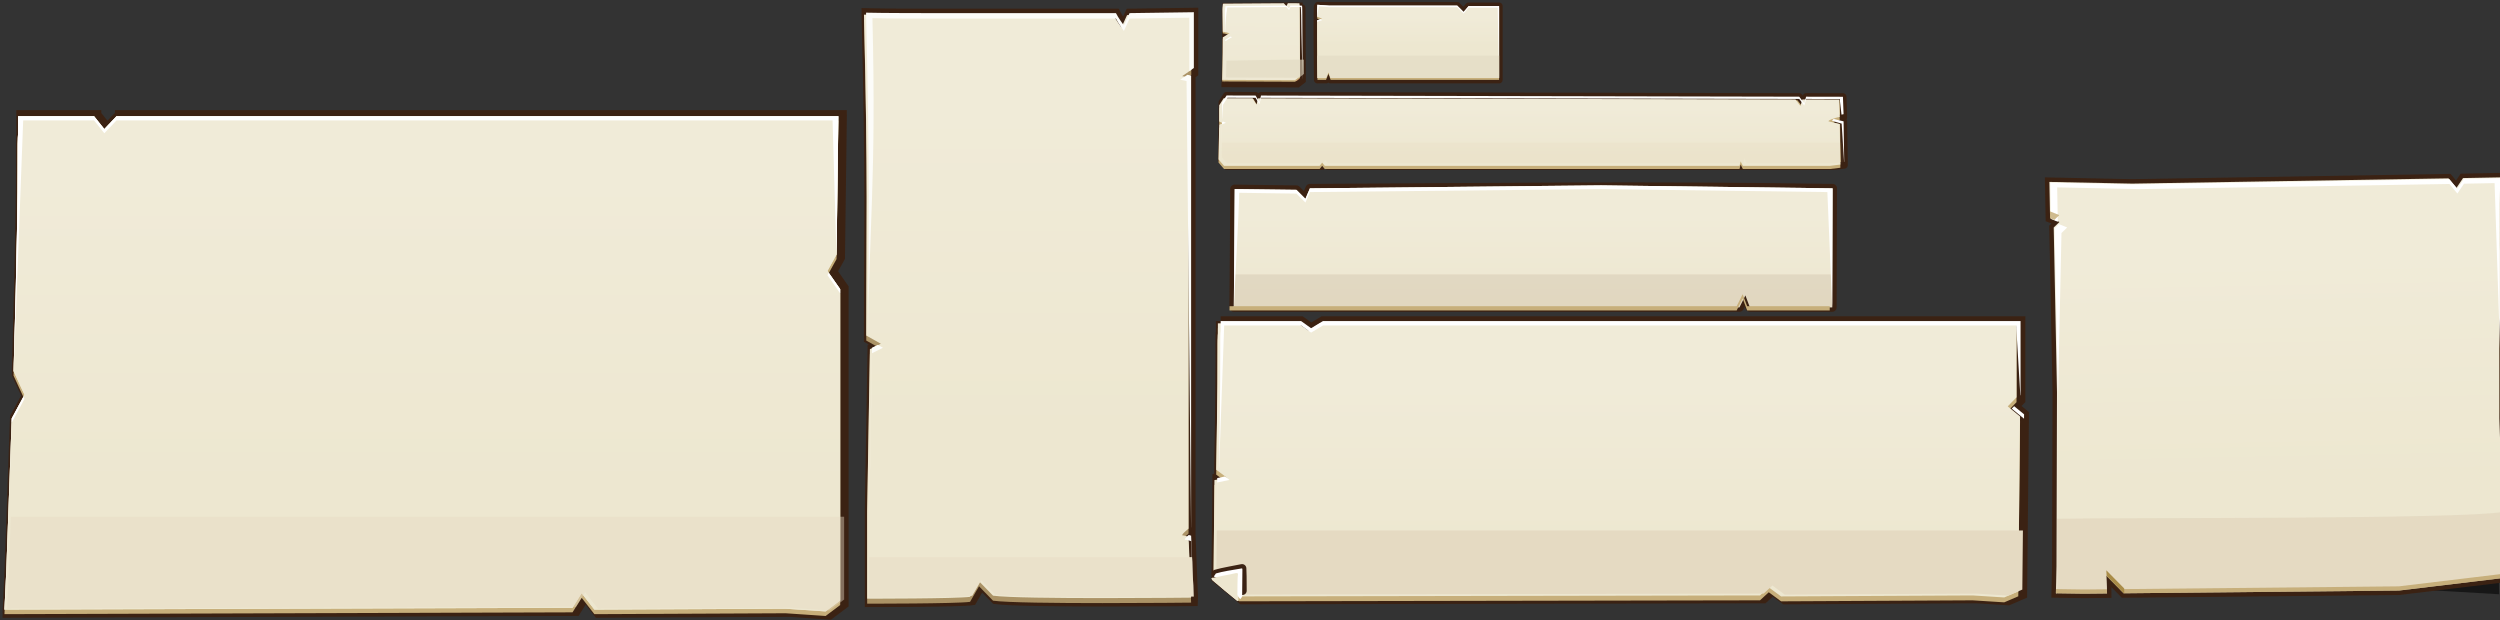 <?xml version="1.0" encoding="UTF-8" standalone="no"?>
<!-- Created with Inkscape (http://www.inkscape.org/) -->

<svg
   xmlns:dc="http://purl.org/dc/elements/1.1/"
   xmlns:cc="http://creativecommons.org/ns#"
   xmlns:rdf="http://www.w3.org/1999/02/22-rdf-syntax-ns#"
   xmlns:svg="http://www.w3.org/2000/svg"
   xmlns="http://www.w3.org/2000/svg"
   xmlns:xlink="http://www.w3.org/1999/xlink"
   xmlns:sodipodi="http://sodipodi.sourceforge.net/DTD/sodipodi-0.dtd"
   xmlns:inkscape="http://www.inkscape.org/namespaces/inkscape"
   width="7038.783"
   height="1746.802"
   viewBox="0 0 1862.344 462.175"
   version="1.1"
   id="svg23489"
   inkscape:version="0.48.5 r10040"
   sodipodi:docname="paper_overlays_all.svg">
  <rect x="0" y="0" width="1862.344" height="462.175" fill="#333333" stroke="none"/>
  <defs
     id="defs23483">
    <linearGradient
       inkscape:collect="always"
       xlink:href="#linearGradient31960"
       id="linearGradient31966"
       x1="1285.492"
       y1="1281.041"
       x2="1285.492"
       y2="1302.075"
       gradientUnits="userSpaceOnUse" />
    <linearGradient
       inkscape:collect="always"
       id="linearGradient31960">
      <stop
         style="stop-color:#f0ebd8;stop-opacity:1"
         offset="0"
         id="stop31962" />
      <stop
         style="stop-color:#ede7d0;stop-opacity:1"
         offset="1"
         id="stop31964" />
    </linearGradient>
    <linearGradient
       inkscape:collect="always"
       xlink:href="#linearGradient31603"
       id="linearGradient31920"
       gradientUnits="userSpaceOnUse"
       x1="1713.899"
       y1="-912.416"
       x2="1713.899"
       y2="-1042.884" />
    <linearGradient
       inkscape:collect="always"
       id="linearGradient31603">
      <stop
         style="stop-color:#ede7d0;stop-opacity:1"
         offset="0"
         id="stop31605" />
      <stop
         style="stop-color:#f0ebd8;stop-opacity:1"
         offset="1"
         id="stop31607" />
    </linearGradient>
    <linearGradient
       inkscape:collect="always"
       xlink:href="#linearGradient6716"
       id="linearGradient31858"
       gradientUnits="userSpaceOnUse"
       x1="8671.489"
       y1="-202.218"
       x2="8671.489"
       y2="-286.319" />
    <linearGradient
       id="linearGradient6716"
       inkscape:collect="always">
      <stop
         id="stop6718"
         offset="0"
         style="stop-color:#ede7d0;stop-opacity:1" />
      <stop
         id="stop6720"
         offset="1"
         style="stop-color:#f0ebd8;stop-opacity:1" />
    </linearGradient>
    <linearGradient
       inkscape:collect="always"
       xlink:href="#linearGradient31805"
       id="linearGradient31839"
       gradientUnits="userSpaceOnUse"
       x1="1422.485"
       y1="-1271.294"
       x2="1422.485"
       y2="-1234.82" />
    <linearGradient
       inkscape:collect="always"
       id="linearGradient31805">
      <stop
         style="stop-color:#f0ebd8;stop-opacity:1"
         offset="0"
         id="stop31807" />
      <stop
         style="stop-color:#ede7d0;stop-opacity:1"
         offset="1"
         id="stop31809" />
    </linearGradient>
    <linearGradient
       inkscape:collect="always"
       xlink:href="#linearGradient31702"
       id="linearGradient31708"
       x1="1211.334"
       y1="1207.179"
       x2="1211.814"
       y2="1165.801"
       gradientUnits="userSpaceOnUse" />
    <linearGradient
       inkscape:collect="always"
       id="linearGradient31702">
      <stop
         style="stop-color:#eee8d3;stop-opacity:1"
         offset="0"
         id="stop31704" />
      <stop
         style="stop-color:#f0ebd8;stop-opacity:1"
         offset="1"
         id="stop31706" />
    </linearGradient>
    <linearGradient
       inkscape:collect="always"
       xlink:href="#linearGradient31578"
       id="linearGradient31601"
       gradientUnits="userSpaceOnUse"
       x1="1122.39"
       y1="-599.555"
       x2="1122.39"
       y2="-842.984" />
    <linearGradient
       inkscape:collect="always"
       id="linearGradient31578">
      <stop
         style="stop-color:#ede7d0;stop-opacity:1"
         offset="0"
         id="stop31580" />
      <stop
         style="stop-color:#f0ebd8;stop-opacity:1"
         offset="1"
         id="stop31582" />
    </linearGradient>
    <linearGradient
       inkscape:collect="always"
       xlink:href="#linearGradient31538"
       id="linearGradient31544"
       x1="1737.916"
       y1="-468.092"
       x2="1737.916"
       y2="-701.656"
       gradientUnits="userSpaceOnUse" />
    <linearGradient
       inkscape:collect="always"
       id="linearGradient31538">
      <stop
         style="stop-color:#ede7d0;stop-opacity:1"
         offset="0"
         id="stop31540" />
      <stop
         style="stop-color:#f0ebd8;stop-opacity:1"
         offset="1"
         id="stop31542" />
    </linearGradient>
    <linearGradient
       inkscape:collect="always"
       xlink:href="#linearGradient6334"
       id="linearGradient27812"
       gradientUnits="userSpaceOnUse"
       gradientTransform="translate(-842.014,-772.849)"
       x1="8512.009"
       y1="295.361"
       x2="8512.009"
       y2="-56.757" />
    <linearGradient
       id="linearGradient6334"
       inkscape:collect="always">
      <stop
         id="stop6336"
         offset="0"
         style="stop-color:#ede7d0;stop-opacity:1;" />
      <stop
         id="stop6338"
         offset="1"
         style="stop-color:#f0ebd8;stop-opacity:1" />
    </linearGradient>
    <linearGradient
       inkscape:collect="always"
       xlink:href="#linearGradient6334"
       id="linearGradient27814"
       gradientUnits="userSpaceOnUse"
       gradientTransform="translate(-842.014,-772.849)"
       x1="8512.009"
       y1="295.361"
       x2="8512.009"
       y2="-56.757" />
  </defs>
  <sodipodi:namedview
     id="base"
     pagecolor="#7d848b"
     bordercolor="#666666"
     borderopacity="1.0"
     inkscape:pageopacity="1"
     inkscape:pageshadow="2"
     inkscape:zoom="0.10654466"
     inkscape:cx="4013.5996"
     inkscape:cy="300.66304"
     inkscape:document-units="px"
     inkscape:current-layer="layer1"
     showgrid="false"
     inkscape:pagecheckerboard="false"
     showborder="true"
     units="px"
     inkscape:window-width="1920"
     inkscape:window-height="1017"
     inkscape:window-x="-8"
     inkscape:window-y="-8"
     inkscape:window-maximized="1"
     inkscape:showpageshadow="false"
     guidetolerance="28"
     fit-margin-top="0"
     fit-margin-left="0"
     fit-margin-right="0"
     fit-margin-bottom="0">
    <inkscape:grid
       type="xygrid"
       id="grid24034"
       spacingx="1px"
       spacingy="1px"
       empspacing="8"
       visible="true"
       enabled="true"
       snapvisiblegridlinesonly="true"
       originx="3296.232px"
       originy="456.947px" />
  </sodipodi:namedview>
  <g
     inkscape:label="Layer 1"
     inkscape:groupmode="layer"
     id="layer1"
     transform="translate(872.128,44.274)">
    <g
       transform="matrix(1.817,-0.035,0.035,1.817,-2878.652,584.255)"
       id="g27794">
      <g
         id="g27796"
         transform="translate(-222.783,-204.483)">
        <path
           transform="matrix(0.265,0,0,0.265,-6.3049604e-6,18.562)"
           inkscape:connector-curvature="0"
           id="path27798"
           d="m 8663.727,455.434 c 69.165,3.007 215.014,15.036 215.014,15.036 l 0,-178.928 z"
           style="opacity:0.54;color:#000000;fill:#000000;fill-opacity:1;fill-rule:nonzero;stroke:none;stroke-width:50;marker:none;visibility:visible;display:inline;overflow:visible;enable-background:accumulate" />
        <path
           inkscape:connector-curvature="0"
           style="color:#000000;fill:url(#linearGradient27812);fill-opacity:1;fill-rule:nonzero;stroke:#3b2213;stroke-width:13.759;stroke-linejoin:miter;stroke-miterlimit:4;stroke-opacity:1;stroke-dasharray:none;marker:none;visibility:visible;display:inline;overflow:visible;enable-background:accumulate"
           d="m 7354.781,-952.281 0,56.156 14.344,6.125 -9,8.375 0.156,255.281 -5.937,268.312 -1.75,42.125 43.594,1.5 35.5,0.312 C 7431.925,-328.633 7431.25,-341.5 7431.25,-341.5 l 26.25,27.656 425.875,3.938 163.906,-16.531 -3.656,-246.375 4.812,-258.781 4.031,-114.312 -57.844,0 -10.5,15.031 -12.031,-15.031 -489.219,-1.281 -128.094,-5.094 z"
           transform="matrix(0.265,0,0,0.265,222.783,223.045)"
           id="path27800" />
        <path
           inkscape:connector-curvature="0"
           style="color:#000000;fill:url(#linearGradient27814);fill-opacity:1;fill-rule:nonzero;stroke:none;stroke-width:15;marker:none;visibility:visible;display:inline;overflow:visible;enable-background:accumulate"
           d="m 7354.781,-952.281 0,56.156 14.344,6.125 -9,8.375 0.156,255.281 -5.937,268.312 -1.75,42.125 43.594,1.5 35.5,0.312 C 7431.925,-328.633 7431.25,-341.5 7431.25,-341.5 l 26.25,27.656 425.875,3.938 163.906,-16.531 -3.656,-246.375 4.812,-258.781 4.031,-114.312 -57.844,0 -10.5,15.031 -12.031,-15.031 -489.219,-1.281 -128.094,-5.094 z"
           transform="matrix(0.265,0,0,0.265,222.783,223.045)"
           id="path27802" />
        <path
           id="path27804"
           transform="matrix(0.265,0,0,0.265,-6.3049604e-6,18.562)"
           d="m 8196.812,-179.438 0,56.156 10.531,4.5 0,-53.156 128.094,5.125 478.656,1.281 12.031,15.031 10.5,-15.031 47.344,0 3.562,264.812 2.906,-158 4.062,-114.344 -57.875,0 -10.5,15.031 -12.031,-15.031 -489.188,-1.281 -128.094,-5.094 z m 12.094,64.344 -6.781,6.312 0.188,255.281 -5.969,268.312 -1.75,42.125 0.312,0 1.438,-34.594 5.969,-268.312 10.344,-255.281 9,-8.375 -12.75,-5.469 z m 676.781,318.125 -0.031,4.531 3.5,238.844 0.125,0 -3.594,-243.375 z"
           style="color:#000000;fill:#ffffff;fill-opacity:1;fill-rule:nonzero;stroke:none;stroke-width:15;marker:none;visibility:visible;display:inline;overflow:visible;enable-background:accumulate"
           inkscape:connector-curvature="0" />
        <path
           inkscape:connector-curvature="0"
           style="opacity:0.088;color:#000000;fill:#925533;fill-opacity:1;fill-rule:nonzero;stroke:none;stroke-width:50;marker:none;visibility:visible;display:inline;overflow:visible;enable-background:accumulate"
           d="m 7355.969,-431.125 -1.625,73.094 -1.75,42.125 43.625,1.5 35.469,0.312 C 7431.925,-328.633 7431.25,-341.5 7431.25,-341.5 l 26.25,27.656 425.875,3.938 163.906,-16.531 -1.75,-101.938 c -62.782,10.241 -586.635,-2.75 -689.562,-2.75 z"
           transform="matrix(0.265,0,0,0.265,222.783,223.045)"
           id="path27806" />
        <path
           inkscape:connector-curvature="0"
           style="opacity:0.673;color:#000000;fill:#b99a59;fill-opacity:1;fill-rule:nonzero;stroke:none;stroke-width:15;marker:none;visibility:visible;display:inline;overflow:visible;enable-background:accumulate"
           d="m 8052.125,-945.906 -3.688,103.688 -4.781,258.781 0.094,5.969 4.688,-254.094 4.062,-114.344 -0.375,0 z m -697.312,39.156 0,10.625 6.5,2.781 7.812,-7.281 -14.312,-6.125 z m 692.375,573.812 -163.812,16.531 -432.094,-4 6.219,6.562 425.875,3.938 163.906,-16.531 -0.094,-6.5 z m -694.312,10.531 -0.281,6.5 43.625,1.5 35.469,0.312 c 0.037,-2.23 0.031,-4.39 0.031,-6.5 l -35.5,-0.312 -43.344,-1.5 z"
           transform="matrix(0.265,0,0,0.265,222.783,223.045)"
           id="path27808" />
        <path
           inkscape:connector-curvature="0"
           style="color:#000000;fill:#a98c48;fill-opacity:1;fill-rule:nonzero;stroke:none;stroke-width:50;marker:none;visibility:visible;display:inline;overflow:visible;enable-background:accumulate"
           d="m 7431.25,-350 c 0,0 0.129,3.895 0.344,8.875 l 25.906,27.281 0.875,0 0,-7.469 L 7431.25,-350 z"
           transform="matrix(0.265,0,0,0.265,222.783,223.045)"
           id="path27810" />
      </g>
    </g>
    <g
       id="g31525"
       transform="translate(-2139.73,789.417)">
      <path
         id="path31516"
         transform="matrix(0.265,0,0,0.265,-6.3049604e-6,18.562)"
         d="m 4841.719,-2894.031 0,0.031 0,51.25 c -0.661,3.965 -1.031,17.968 -1.156,39.375 -0.041,6.672 -0.034,14.69 -0.031,22.719 0,1.308 0,2.461 0,3.812 0.01,6.354 -6e-4,12.342 0.031,19.406 1e-4,0.011 -1e-4,0.02 0,0.031 0.011,4.356 -0.021,8.153 0,12.812 0.01,1.519 0.026,3.169 0.031,4.719 6e-4,0.215 -7e-4,0.44 0,0.656 -6e-4,11.922 -0.038,24.589 -0.125,37.875 -0.045,6.762 -0.092,13.66 -0.156,20.719 -0.13,14.127 -0.299,28.786 -0.5,43.875 -0.603,45.235 -1.509,94.132 -2.531,142.562 -0.682,32.287 -1.412,64.354 -2.156,95.031 -2.232,92.031 -4.526,171.366 -5.531,205.281 -0.335,11.305 -0.531,17.562 -0.531,17.562 l 0.375,0.812 0,0.031 c -0.163,5.43 -0.375,11.969 -0.375,11.969 l 27.594,59.75 -32.719,60.719 -15.375,430.625 -5.125,107.656 0.562,0 0.062,0 -0.625,12.812 1599.438,-5.125 25.625,-41 35.906,46.125 538.281,-2.562 112.781,7.688 41,-30.75 0,-12.812 0,-864.781 0,-11.844 -31.906,-45.594 21.656,-39 5.125,-389.594 -0.156,0 0.156,-12.812 0,-0.031 -2032.281,0 0,0.031 -34.438,36.219 -29,-36.219 0,-0.031 -213.906,0 z"
         style="color:#000000;fill:#c7af7b;fill-opacity:1;fill-rule:nonzero;stroke:#3b2213;stroke-width:25;stroke-miterlimit:4;stroke-opacity:1;stroke-dasharray:none;marker:none;visibility:visible;display:inline;overflow:visible;enable-background:accumulate"
         inkscape:connector-curvature="0" />
      <path
         sodipodi:nodetypes="cscccccccccccccccccccc"
         inkscape:connector-curvature="0"
         id="path31509"
         d="m 1281.036,-730.19 c -0.28,1.678 -0.355,10.163 -0.299,22.576 0.215,47.778 -3.043,153.751 -3.043,153.751 l 8.138,17.633 -9.495,17.633 -4.069,113.934 -1.356,28.484 423.185,-1.356 6.782,-10.851 9.495,12.207 142.418,-0.678 29.84,2.035 10.851,-8.138 0,-231.938 -9.495,-13.564 6.782,-12.207 1.356,-103.084 -537.707,0 -9.111,9.591 -7.673,-9.591 -56.598,0 z"
         style="color:#000000;fill:#c7af7b;fill-opacity:1;fill-rule:nonzero;stroke:none;stroke-width:7;marker:none;visibility:visible;display:inline;overflow:visible;enable-background:accumulate" />
      <path
         sodipodi:nodetypes="cscccccccccccccccccccc"
         inkscape:connector-curvature="0"
         id="path24472"
         d="m 1281.036,-733.581 c -0.28,1.678 -0.355,10.163 -0.299,22.576 0.215,47.778 -3.043,153.751 -3.043,153.751 l 8.138,17.633 -9.495,17.633 -4.069,113.934 -1.356,28.484 423.185,-1.356 6.782,-10.851 9.495,12.207 142.418,-0.678 29.84,2.035 10.851,-8.138 0,-231.938 -9.495,-13.564 6.782,-12.207 1.356,-103.084 -537.707,0 -9.111,9.591 -7.673,-9.591 -56.598,0 z"
         style="color:#000000;fill:#efe9d4;fill-opacity:1;fill-rule:nonzero;stroke:none;stroke-width:7;marker:none;visibility:visible;display:inline;overflow:visible;enable-background:accumulate" />
      <path
         style="color:#000000;fill:url(#linearGradient31544);fill-opacity:1;fill-rule:nonzero;stroke:none;stroke-width:7;marker:none;visibility:visible;display:inline;overflow:visible;enable-background:accumulate"
         d="m 1281.036,-733.581 c -0.28,1.678 -0.355,10.163 -0.299,22.576 0.215,47.778 -3.043,153.751 -3.043,153.751 l 8.138,17.633 -9.495,17.633 -4.069,113.934 -1.356,28.484 423.185,-1.356 6.782,-10.851 9.495,12.207 142.418,-0.678 29.84,2.035 10.851,-8.138 0,-231.938 -9.495,-13.564 6.782,-12.207 1.356,-103.084 -537.707,0 -9.111,9.591 -7.673,-9.591 -56.598,0 z"
         id="path31507"
         inkscape:connector-curvature="0"
         sodipodi:nodetypes="cscccccccccccccccccccc" />
      <path
         inkscape:connector-curvature="0"
         id="path31511"
         d="m 1281.038,-747.148 0,13.568 c -0.28,1.678 -0.362,10.159 -0.306,22.572 0.215,47.778 -3.043,153.756 -3.043,153.756 l 0.107,0.24 7.078,-187.003 52.76,0 7.673,9.591 9.111,-9.591 533.392,0 2.877,100.112 0.083,-0.157 1.356,-103.088 -537.708,0 -9.111,9.591 -7.673,-9.591 -56.596,0 z m 603.92,116.681 -0.967,1.745 9.492,13.568 0,-3.134 -8.524,-12.179 z m -599.901,92.29 -8.723,16.189 -4.068,113.936 -1.356,28.484 0.149,0 1.207,-25.35 4.068,-113.936 9.5,-17.636 -0.777,-1.687 z"
         style="color:#000000;fill:#ffffff;fill-opacity:1;fill-rule:nonzero;stroke:none;stroke-width:7;marker:none;visibility:visible;display:inline;overflow:visible;enable-background:accumulate" />
      <path
         style="opacity:0.429;color:#000000;fill:#e5dac2;fill-opacity:1;fill-rule:nonzero;stroke:none;stroke-width:7;marker:none;visibility:visible;display:inline;overflow:visible;enable-background:accumulate"
         d="m 4726.812,-1970.812 -5.406,150.781 -5.125,107.656 1599.469,-5.125 25.625,-41 35.875,46.125 538.281,-2.562 112.781,7.688 41,-30.75 0,-232.812 -2342.5,0 z"
         transform="matrix(0.265,0,0,0.265,23.058,73.495)"
         id="path31548"
         inkscape:connector-curvature="0" />
    </g>
    <g
       id="g31594"
       transform="translate(-1207.909,879.615)">
      <path
         sodipodi:nodetypes="cccccccccscccccccccccccccccccccccccc"
         inkscape:connector-curvature="0"
         id="path31568"
         transform="matrix(0.265,0,0,0.265,-6.3049604e-6,18.562)"
         d="m 4623.125,-3522.094 -180.781,2.563 -15.875,34.75 c 0,0 -16.62,-22.63 -22.344,-34.75 l -520.469,0 c 0,0 -142.27,3e-4 -182,-1.281 0.121,4.803 0.227,9.361 0.344,14.094 -0.101,0 -0.244,0 -0.344,0 5.831,232.22 7.418,382.82 7.563,513 0,11.367 0.016,22.75 0,33.875 -0.155,110.281 -1.156,210.798 -1.156,342.563 l 0.031,0 c 0,4.771 -0.031,9.24 -0.031,14.094 l 27.781,15.594 -17.531,8.781 -7.688,456.25 0,14.094 0,231.969 0,14.094 c 0,0 251.595,0.312 289.656,-5.125 l 25.281,-43.781 39.438,40.531 c 77.936,10.875 556.781,5.664 556.781,5.664 l 0.539,-15 c 0.012,-5.891 -0.539,-9.969 -0.539,-9.969 l -6.344,-160.414 c -1.933,-0.706 -4.767,-1.671 -7.688,-2.5 4.008,-3.679 7.688,-6.781 7.688,-6.781 l 0,-14.094 0,-1255.906 0,-14.094 -2.125,-0.469 c 3.583,-2.456 7.112,-4.899 9.812,-6.875 l 0,-14.094 0,-142.688 z"
         style="color:#000000;fill:#ab9366;fill-opacity:1;fill-rule:nonzero;stroke:#3b2213;stroke-width:25;stroke-opacity:1;marker:none;visibility:visible;display:inline;overflow:visible;enable-background:accumulate" />
      <path
         style="color:#000000;fill:#ab9366;fill-opacity:1;fill-rule:nonzero;stroke:none;stroke-width:25;marker:none;visibility:visible;display:inline;overflow:visible;enable-background:accumulate"
         d="m 1223.201,-909.593 -47.832,0.678 -4.2,9.194 c 0,0 -4.397,-5.987 -5.912,-9.194 l -137.707,0 c 0,0 -37.644,10e-5 -48.155,-0.339 3.086,122.883 1.696,159.373 1.696,239.059 l 10.856,6.102 -8.144,4.076 -2.034,120.716 0,65.104 c 0,0 66.568,0.083 76.638,-1.356 l 6.689,-11.584 10.434,10.724 c 20.62,2.877 147.555,1.439 147.555,1.439 l -1.918,-45.26 c -1.075,-0.392 -3.179,-1.1 -4.407,-1.1 -1.695,0 4.407,-5.085 4.407,-5.085 l 0,-336.021 -4.746,-1.034 c 0,0 4.51,-2.978 6.78,-4.638 z"
         id="path31566"
         inkscape:connector-curvature="0"
         sodipodi:nodetypes="ccccccccccccccccsccccc" />
      <path
         sodipodi:nodetypes="ccccccccccccccccsccccc"
         inkscape:connector-curvature="0"
         id="path31553"
         d="m 1223.201,-913.323 -47.832,0.678 -4.2,9.194 c 0,0 -4.397,-5.987 -5.912,-9.194 l -137.707,0 c 0,0 -37.644,10e-5 -48.155,-0.339 3.086,122.883 1.696,159.373 1.696,239.059 l 10.856,6.102 -8.144,4.076 -2.034,120.716 0,65.104 c 0,0 66.568,0.083 76.638,-1.356 l 6.689,-11.584 10.434,10.724 c 20.62,2.877 147.555,1.439 147.555,1.439 l -1.918,-45.26 c -1.075,-0.392 -3.179,-1.1 -4.407,-1.1 -1.695,0 4.407,-5.085 4.407,-5.085 l 0,-336.021 -4.746,-1.034 c 0,0 4.51,-2.978 6.78,-4.638 z"
         style="color:#000000;fill:url(#linearGradient31601);fill-opacity:1;fill-rule:nonzero;stroke:none;stroke-width:25;marker:none;visibility:visible;display:inline;overflow:visible;enable-background:accumulate" />
      <path
         id="path31573"
         transform="matrix(0.265,0,0,0.265,-6.3049604e-6,18.562)"
         d="m 4623.125,-3522.094 -180.781,2.563 -15.875,34.75 c 0,0 -16.62,-22.63 -22.344,-34.75 l -520.469,0 c 0,0 -142.27,3e-4 -182,-1.281 11.662,464.441 6.406,602.354 6.406,903.531 l 0.031,0.031 c 0.771,-290.572 22.96,-431.772 11.5,-888.188 39.73,1.282 164.062,1.281 164.062,1.281 l 520.469,0 c 5.723,12.12 22.344,34.75 22.344,34.75 l 15.875,-34.75 167.969,-2.563 0,150.344 c 4.551,-3.092 9.344,-6.4 12.812,-8.938 l 0,-156.781 z M 4605,-3346.156 c -8.862,6.19 -20.312,13.75 -20.312,13.75 l 17.938,3.906 12.656,1254.75 c 0.01,0 0.156,-0.125 0.156,-0.125 l 0,-1270 -10.438,-2.281 z m -870.375,759.187 -16.312,8.156 -7.688,456.25 0,15.375 7.688,-456.25 30.781,-15.406 -14.469,-8.125 z m 874.156,534.281 c -6.253,5.66 -14.077,13.406 -10,13.406 4.64,0 12.595,2.673 16.656,4.156 l 6.594,155.688 c 0.015,-2e-4 0.656,0 0.656,0 l -7.25,-171.062 c -1.703,-0.622 -4.116,-1.432 -6.656,-2.188 z"
         style="color:#000000;fill:#fcfcf9;fill-opacity:1;fill-rule:nonzero;stroke:none;stroke-width:25;marker:none;visibility:visible;display:inline;overflow:visible;enable-background:accumulate"
         inkscape:connector-curvature="0" />
      <path
         id="rect31586"
         transform="matrix(0.265,0,0,0.265,-6.3049604e-6,18.562)"
         d="m 3710.625,-1990.25 0,113.75 c 0,0 251.595,0.313 289.656,-5.125 l 25.281,-43.781 39.438,40.531 c 77.936,10.875 557.688,5.438 557.688,5.438 L 4618,-1990.25 l -907.375,0 z"
         style="color:#000000;fill:#eae1ca;fill-opacity:1;fill-rule:nonzero;stroke:none;stroke-width:25;marker:none;visibility:visible;display:inline;overflow:visible;enable-background:accumulate"
         inkscape:connector-curvature="0" />
    </g>
    <g
       id="g31691"
       transform="translate(-1138.962,-1197.12)">
      <path
         id="path31684"
         transform="matrix(0.265,0,0,0.265,-6.3049604e-6,18.562)"
         d="m 4657.594,4296.062 c -5.717,-0.017 -13.735,-9e-4 -23.188,0.031 -1.78,4.541 -3.844,8.594 -3.844,8.594 0,0 -3.617,-3.907 -7.469,-8.531 -8.038,0.038 -16.083,0.076 -25.313,0.125 l 0,-0.031 c -62.953,0.359 -146.062,1.062 -146.062,1.062 l -1.25,10.219 c -0.372,0.376 -0.374,4.793 -0.219,12.188 0.153,7.396 0.461,17.773 0.688,30.031 0.152,8.171 0.265,17.186 0.281,26.719 0,1.554 0,2.891 0,4.469 4.668,0.561 9.895,1.708 13.719,2.719 -0.789,0.503 -1.621,1.103 -2.5,1.688 -0.01,0.01 -0.024,-0.01 -0.031,0 -1.649,1.096 -3.426,2.287 -5.219,3.437 -0.104,0.067 -0.208,0.121 -0.312,0.188 -0.091,0.058 -0.19,0.099 -0.281,0.156 -0.858,0.544 -1.715,1.095 -2.563,1.594 -0.119,0.07 -0.225,0.15 -0.344,0.219 -0.185,0.107 -0.379,0.209 -0.562,0.312 -0.62,0.351 -1.246,0.695 -1.844,1 0,1.271 0,2.567 0,3.844 0.011,5.824 0.026,11.676 0,17.531 -0.063,14.278 -0.239,28.417 -0.437,41.344 -0.062,3.983 -0.121,8.001 -0.188,11.719 -0.039,2.173 -0.085,4.561 -0.125,6.625 0,0.052 0,0.104 0,0.156 -0.197,10.198 -0.4,18.349 -0.562,24.937 -0.018,0.743 -0.045,2.127 -0.063,2.813 -0.016,0.632 -0.047,1.827 -0.062,2.406 -0.112,4.248 -0.219,8.344 -0.219,8.344 l 0.094,0 0.031,0 c -0.036,1.304 -0.125,4.5 -0.125,4.5 l 12.188,0.031 192.906,0.719 14,-10.844 c 0,0 -0.03,-4.225 -0.031,-4.469 0,0 0,-0.03 0,-0.031 l 0.031,0 c 0,0 -0.11,-32.851 -0.281,-72.438 -0.083,-19.787 -0.185,-41.242 -0.281,-61.125 -0.099,-19.882 -0.189,-38.178 -0.281,-51.625 -0.043,-6.288 -0.142,-11.368 -0.281,-14.906 -0.135,-3.537 -0.32,-5.534 -0.563,-5.594 -0.307,-0.076 -3.721,-0.107 -9.437,-0.125 z"
         style="color:#000000;fill:#c1774d;fill-opacity:1;fill-rule:nonzero;stroke:#3b2213;stroke-width:18;stroke-miterlimit:4;stroke-opacity:1;stroke-dasharray:none;marker:none;visibility:visible;display:inline;overflow:visible;enable-background:accumulate"
         inkscape:connector-curvature="0" />
      <path
         style="color:#000000;fill:#c7af7b;fill-opacity:1;fill-rule:nonzero;stroke:none;stroke-width:25;marker:none;visibility:visible;display:inline;overflow:visible;enable-background:accumulate"
         d="m 1216.497,1156.469 c -16.656,0.095 -38.645,0.275 -38.645,0.275 l 0.177,2.199 c -0.263,0.266 -0.325,8.657 -0.308,18.746 2.521,0.303 5.662,1.236 4.992,1.239 -0.679,0 -3.089,1.973 -4.979,2.936 0.053,14.96 -0.439,31.678 -0.439,31.678 l 3.229,0.01 51.038,0.192 3.706,-2.872 c 0,0 -0.132,-34.766 -0.23,-48.997 -0.023,-3.328 -0.09,-5.391 -0.218,-5.423 -0.163,-0.04 -3.631,-0.047 -8.632,-0.03 -0.471,1.202 -1.022,2.279 -1.022,2.279 0,0 -0.952,-1.04 -1.971,-2.264 -2.127,0.01 -4.255,0.022 -6.697,0.035 z"
         id="path31677"
         inkscape:connector-curvature="0"
         sodipodi:nodetypes="scccsccccccccccs" />
      <path
         sodipodi:nodetypes="ccccsccccccccccsc"
         inkscape:connector-curvature="0"
         id="path31663"
         d="m 1216.497,1155.282 c -16.656,0.095 -38.645,0.275 -38.645,0.275 l -0.332,2.707 c -0.263,0.266 0.184,8.148 0.201,18.237 2.521,0.303 5.662,1.236 4.992,1.239 -0.679,0 -3.089,1.973 -4.979,2.936 0.053,14.96 -0.439,31.678 -0.439,31.678 l 3.229,0.01 51.038,0.192 3.706,-2.872 c 0,0 -0.132,-34.766 -0.23,-48.997 -0.023,-3.328 -0.09,-5.391 -0.218,-5.423 -0.163,-0.04 -3.631,-0.047 -8.632,-0.03 -0.471,1.202 -1.022,2.279 -1.022,2.279 0,0 -0.952,-1.04 -1.971,-2.264 -2.127,0.01 -4.255,0.022 -6.697,0.035 z"
         style="color:#000000;fill:url(#linearGradient31708);fill-opacity:1;fill-rule:nonzero;stroke:none;stroke-width:25;marker:none;visibility:visible;display:inline;overflow:visible;enable-background:accumulate" />
      <path
         id="path31679"
         transform="matrix(0.265,0,0,0.265,-6.3049604e-6,18.562)"
         d="m 4657.594,4296.062 c -5.717,-0.017 -13.735,-9e-4 -23.188,0.031 -1.78,4.541 -3.844,8.594 -3.844,8.594 0,0 -3.617,-3.907 -7.469,-8.531 -8.038,0.038 -16.083,0.076 -25.313,0.125 l 0,-0.031 c -62.953,0.359 -146.062,1.062 -146.062,1.062 l -1.25,10.219 c -0.993,1.004 0.686,30.805 0.75,68.938 0.01,0 0.021,0 0.031,0 0.162,-36.265 3.384,-64.124 4.344,-65.094 l 1.25,-10.219 c 0,0 77.984,-0.703 140.937,-1.062 0,0 17.275,-0.056 25.313,-0.094 3.852,4.624 7.469,8.531 7.469,8.531 0,0 2.063,-4.052 3.844,-8.594 18.904,-0.064 28.167,-0.057 28.781,0.094 0.485,0.119 1.382,10.486 1.469,23.063 0.351,51.383 3.666,168.26 3.969,178.875 l 0.094,-0.094 c 0,0 -0.476,-131.4 -0.844,-185.188 -0.087,-12.577 -0.359,-20.381 -0.844,-20.5 -0.307,-0.076 -3.721,-0.107 -9.437,-0.125 z m -191.906,87.156 c -3.991,2.475 -9.623,6.594 -14.406,9.031 0,1.271 0,2.567 0,3.844 7.143,-3.64 16.245,-11.094 18.813,-11.094 1.204,-0.01 -0.897,-0.82 -4.406,-1.781 z m -14.406,30.406 c -0.222,49.973 -1.656,98.344 -1.656,98.344 l 0.094,0 c 0.243,-8.678 1.416,-52.145 1.562,-98.344 z"
         style="color:#000000;fill:#ffffff;fill-opacity:1;fill-rule:nonzero;stroke:none;stroke-width:25;marker:none;visibility:visible;display:inline;overflow:visible;enable-background:accumulate"
         inkscape:connector-curvature="0"
         sodipodi:nodetypes="cccccccccccccccccccccccccccccccccc" />
      <path
         style="opacity:0.588;color:#000000;fill:#e0d8c1;fill-opacity:1;fill-rule:nonzero;stroke:none;stroke-width:25;marker:none;visibility:visible;display:inline;overflow:visible;enable-background:accumulate"
         d="m 7079.625,-4335.844 c -67.223,-0.071 -161.245,1.973 -211.125,3 -0.477,27.201 -1.062,47.156 -1.062,47.156 l 12.219,0.031 192.875,0.719 14.031,-10.844 c 0,0 -0.124,-24.376 -0.188,-40.031 -2.249,-0.01 -4.428,-0.029 -6.75,-0.031 z"
         transform="matrix(0.265,0,0,0.265,-639.715,2346.281)"
         id="path31699"
         inkscape:connector-curvature="0" />
    </g>
    <g
       id="g31832"
       transform="translate(-1317.678,1307.226)">
      <path
         id="path31823"
         transform="matrix(0.265,0,0,0.265,-6.3049604e-6,18.562)"
         d="m 5129.281,-4901.594 -12.687,19.938 0,45.312 0,9 0.375,0.188 -0.375,0.125 -1.063,57.781 -0.75,39.844 0.125,0.125 0.031,0.062 -0.156,8.813 15.531,18.125 13.469,0 255.688,0 7.094,-9.063 7.25,9.063 1167.906,0 2.937,-12.688 6.344,12.688 245.594,0 29,-3.625 -0.156,-8.969 0.156,-0.031 -0.875,-54.344 -0.938,-59.688 c -7.982,-1.905 -15.06,-3.588 -21.312,-5.094 6.326,-2.46 14.458,-4.893 21.312,-5.969 l -0.344,-8.938 c 0.112,-0.018 0.233,-0.045 0.344,-0.062 l -1.812,-48.969 -103.5,-0.219 -5.25,18.344 -14.156,-18.375 c -62.702,-0.097 -125.377,-0.193 -188.062,-0.312 -188.056,-0.358 -376.163,-0.804 -564.906,-1.25 -251.657,-0.595 -504.466,-1.208 -759.938,-1.625 l -4.469,17.937 c 0,0 -0.416,-0.599 -1.062,-1.594 0,-0.01 0,-0.026 0,-0.031 -0.662,-1.02 -1.581,-2.442 -2.656,-4.156 -2.151,-3.428 -4.883,-7.932 -7.188,-12.188 l -81.5,-0.156 z"
         style="color:#000000;fill:#c7af7b;fill-opacity:1;fill-rule:nonzero;stroke:#3b2213;stroke-width:20;stroke-linejoin:round;stroke-miterlimit:4;stroke-opacity:1;stroke-dasharray:none;marker:none;visibility:visible;display:inline;overflow:visible;enable-background:accumulate"
         inkscape:connector-curvature="0" />
      <path
         style="color:#000000;fill:#c7af7b;fill-opacity:1;fill-rule:nonzero;stroke:none;stroke-width:18;marker:none;visibility:visible;display:inline;overflow:visible;enable-background:accumulate"
         d="m 1357.12,-1275.94 -3.357,5.275 0,11.989 2.877,1.439 -2.877,1.025 -0.479,25.83 4.109,4.795 3.564,0 67.651,0 1.877,-2.398 1.918,2.398 309.009,0 0.777,-3.357 1.678,3.357 64.98,0 7.673,-0.959 -0.479,-30.171 c -3.127,-0.747 -6.932,-1.655 -8.152,-1.96 -1.478,-0.37 4.169,-2.723 8.152,-3.349 l -0.48,-12.956 -27.384,-0.058 -1.389,4.853 -3.745,-4.862 c -132.719,-0.206 -265.103,-0.623 -400.29,-0.843 l -1.182,4.746 c 0,0 -1.666,-2.502 -2.886,-4.754 z"
         id="path31803"
         inkscape:connector-curvature="0"
         sodipodi:nodetypes="ccccccccccccccccccccccccccc" />
      <path
         sodipodi:nodetypes="ccccccccccccccccccccccccccc"
         inkscape:connector-curvature="0"
         id="rect31782"
         d="m 1357.12,-1278.314 -3.357,5.275 0,11.989 2.877,1.439 -2.877,1.025 -0.479,25.83 4.109,4.795 3.564,0 67.651,0 1.877,-2.398 1.918,2.398 309.009,0 0.777,-3.357 1.678,3.357 64.98,0 7.673,-0.959 -0.479,-30.171 c -3.127,-0.747 -6.932,-1.655 -8.152,-1.96 -1.478,-0.37 4.169,-2.723 8.152,-3.349 l -0.48,-12.956 -27.384,-0.058 -1.389,4.853 -3.745,-4.862 c -132.719,-0.206 -265.103,-0.623 -400.29,-0.843 l -1.182,4.746 c 0,0 -1.666,-2.502 -2.886,-4.754 z"
         style="color:#000000;fill:url(#linearGradient31839);fill-opacity:1;fill-rule:nonzero;stroke:none;stroke-width:18;marker:none;visibility:visible;display:inline;overflow:visible;enable-background:accumulate" />
      <path
         id="path31813"
         transform="matrix(0.265,0,0,0.265,-6.3049604e-6,18.562)"
         d="m 5129.281,-4901.594 -12.687,19.938 0,45.312 0.344,0.188 2.219,-39.156 12.688,-19.938 78.937,0.156 c 4.608,8.511 10.906,17.969 10.906,17.969 l 4.469,-17.938 c 510.943,0.833 1011.293,2.408 1512.906,3.188 l 14.156,18.375 5.25,-18.344 94.437,0.219 5.063,43.812 c 1.993,-0.466 3.949,-0.895 5.812,-1.188 l -1.812,-48.969 -103.5,-0.219 -5.25,18.344 -14.156,-18.375 c -501.613,-0.779 -1001.963,-2.354 -1512.906,-3.187 l -4.469,17.937 c 0,0 -6.298,-9.457 -10.906,-17.969 l -81.5,-0.156 z m 1706.719,66 c -3.83,2.664 -5.451,4.989 -3.031,5.594 4.613,1.153 13.555,4.585 25.375,7.406 l 6.844,107.75 0.406,-0.062 -1.813,-114.031 c -10.406,-2.484 -21.819,-5.198 -27.781,-6.656 z m -1715.938,7.313 -3.469,1.25 -1.813,97.625 0.125,0.125 1.688,-91.406 10.875,-3.875 -7.406,-3.719 z"
         style="color:#000000;fill:#ffffff;fill-opacity:1;fill-rule:nonzero;stroke:none;stroke-width:18;marker:none;visibility:visible;display:inline;overflow:visible;enable-background:accumulate"
         inkscape:connector-curvature="0" />
      <path
         id="path31818"
         transform="matrix(0.265,0,0,0.265,-6.3049604e-6,18.562)"
         d="m 5115.531,-4769.25 -0.75,39.844 15.531,18.125 13.469,0 255.688,0 7.094,-9.063 7.25,9.063 1167.906,0 2.937,-12.688 6.344,12.688 245.594,0 29,-3.625 -0.875,-54.344 -1749.188,0 z"
         style="opacity:0.062;color:#000000;fill:#c7af7b;fill-opacity:1;fill-rule:nonzero;stroke:none;stroke-width:18;marker:none;visibility:visible;display:inline;overflow:visible;enable-background:accumulate"
         inkscape:connector-curvature="0" />
    </g>
    <g
       id="g31841"
       transform="matrix(2.798,0,0,2.798,-6054.886,277.032)">
      <path
         sodipodi:nodetypes="ccccccccccc"
         transform="matrix(0.265,0,0,0.265,-6.3049604e-6,18.562)"
         inkscape:connector-curvature="0"
         id="path31843"
         d="m 8230.325,-313.451 c 0,16.54 -0.879,118.891 -0.879,118.891 l 507.958,0 6.014,-12.029 4.511,12.029 82.698,0 0.377,-119.589 c -184.995,-2.935 -351.376,-0.811 -525.133,0 l -4.511,10.525 -9.022,-9.022 z"
         style="color:#000000;fill:#efead7;fill-opacity:1;fill-rule:nonzero;stroke:#3b2213;stroke-width:8.935;stroke-linecap:round;stroke-linejoin:round;stroke-miterlimit:4;stroke-opacity:1;stroke-dasharray:none;stroke-dashoffset:0;marker:none;visibility:visible;display:inline;overflow:visible;enable-background:accumulate" />
      <path
         transform="matrix(0.265,0,0,0.265,-6.3049604e-6,18.562)"
         style="color:#000000;fill:url(#linearGradient31858);fill-opacity:1;fill-rule:nonzero;stroke:none;stroke-width:15;marker:none;visibility:visible;display:inline;overflow:visible;enable-background:accumulate"
         d="m 8230.325,-313.451 c 0,16.54 -0.879,118.891 -0.879,118.891 l 507.958,0 6.014,-12.029 4.511,12.029 82.698,0 0.377,-119.589 -232.683,-3.007 -292.45,3.007 -4.511,10.525 -9.022,-9.022 z"
         id="path31845"
         inkscape:connector-curvature="0"
         sodipodi:nodetypes="cccccccccccc" />
      <path
         transform="matrix(0.265,0,0,0.265,-6.3049604e-6,18.562)"
         sodipodi:nodetypes="cccccccc"
         inkscape:connector-curvature="0"
         id="path31847"
         d="m 8230.219,-227.727 c -0.354,32.472 -0.781,33.165 -0.781,33.165 l 507.969,0 6,-12.031 4.531,12.031 82.688,0 2.156,-33.165 z"
         style="opacity:0.088;color:#000000;fill:#5e371e;fill-opacity:1;fill-rule:nonzero;stroke:none;stroke-width:15;marker:none;visibility:visible;display:inline;overflow:visible;enable-background:accumulate" />
      <path
         style="color:#000000;fill:#c7af7b;fill-opacity:1;fill-rule:nonzero;stroke:none;stroke-width:15;marker:none;visibility:visible;display:inline;overflow:visible;enable-background:accumulate"
         d="m 6606.188,1635.812 -16.781,33.656 -1421.219,0 c -0.01,0.881 -0.094,11.906 -0.094,11.906 l 1421.312,0 16.781,-33.688 0.031,0.062 4.844,12.906 7.812,20.719 231.375,0 0.031,-14.25 -0.062,2.344 -231.344,0 -12.688,-33.656 z"
         transform="matrix(0.095,0,0,0.095,1688.682,-191.904)"
         id="path31849"
         inkscape:connector-curvature="0" />
      <path
         sodipodi:nodetypes="cccccccccccccccccc"
         transform="matrix(0.265,0,0,0.265,-6.3049604e-6,18.562)"
         id="path31851"
         d="m 8598.312,-317.156 -292.438,3 -4.5,10.531 -9.031,-9.031 -62.02,-0.781 c 0,16.54 -0.886,118.875 -0.886,118.875 l 0.062,0 c 0.099,-6.733 5.324,-99.168 5.324,-115.125 l 57.52,0.812 9.031,9 4.5,-10.531 292.438,-3 227.44,3 4.841,115.844 0.031,0 0.377,-119.594 -232.69,-3 z"
         style="color:#000000;fill:#ffffff;fill-opacity:1;fill-rule:nonzero;stroke:none;stroke-width:15;marker:none;visibility:visible;display:inline;overflow:visible;enable-background:accumulate"
         inkscape:connector-curvature="0" />
    </g>
    <g
       transform="matrix(0.965,0,0,0.965,-1278.136,1248.288)"
       id="g31898">
      <path
         inkscape:connector-curvature="0"
         style="color:#000000;fill:#c7af7b;fill-opacity:1;fill-rule:nonzero;stroke:#3b2213;stroke-width:27.998;stroke-miterlimit:4;stroke-opacity:1;stroke-dasharray:none;marker:none;visibility:visible;display:inline;overflow:visible;enable-background:accumulate"
         d="m 5143.5,-4189.188 0,14.281 0,15.125 c -0.936,3.222 -1.239,18.439 -1.156,40.469 -0.042,6.63 -0.036,14.201 0.031,22.75 0.043,5.47 0.08,11.517 0.094,17.719 -0.089,114.682 -3.906,316.656 -3.906,316.656 l 0.25,0.188 c -0.065,3.555 -0.25,14.094 -0.25,14.094 l 15.719,11.687 -20.844,4.344 -2.562,277.719 0.125,0.094 -0.125,14.188 35.906,29.719 39.094,31.875 1519.312,-2.781 25.625,-23.531 35.875,26.469 558.781,-2.938 92.281,5.875 41.031,-17.656 5.125,-510.437 -0.156,-0.125 0.156,-14.156 -28.187,-23.094 17.937,-18.5 0,-14.281 0,-201.469 0,-14.281 -2032.281,0 -34.438,20.781 -29,-20.781 -234.438,0 z"
         transform="matrix(0.265,0,0,0.265,-6.3049604e-6,18.562)"
         id="path31900" />
      <path
         style="color:#000000;fill:#c7af7b;fill-opacity:1;fill-rule:nonzero;stroke:none;stroke-width:7;marker:none;visibility:visible;display:inline;overflow:visible;enable-background:accumulate"
         d="m 1360.886,-1078.27 c -0.28,0.963 -0.355,5.829 -0.299,12.948 0.215,27.402 -1.009,92.25 -1.009,92.25 l 8.138,6.044 -9.495,1.975 -0.678,73.483 9.504,7.859 10.339,8.441 401.985,-0.742 6.782,-6.223 9.495,7.001 147.844,-0.778 24.415,1.556 10.851,-4.668 1.356,-135.058 -9.495,-7.779 6.782,-7.001 -10e-5,-57.087 -537.707,0 -9.111,5.501 -7.673,-5.501 -62.023,0 z"
         id="path31902"
         inkscape:connector-curvature="0"
         sodipodi:nodetypes="csccccccccccccccccccccc" />
      <path
         sodipodi:nodetypes="csccccccccccccccccccccc"
         inkscape:connector-curvature="0"
         id="path31904"
         d="m 1360.886,-1082.048 c -0.28,0.963 -0.355,5.829 -0.299,12.948 0.215,27.402 -1.009,92.25 -1.009,92.25 l 8.138,6.044 -9.495,1.975 -0.678,73.483 9.504,7.859 10.339,8.441 401.985,-0.742 6.782,-6.223 9.495,7.001 147.844,-0.778 24.415,1.556 10.851,-4.668 1.356,-135.058 -9.495,-7.779 6.782,-7.001 -10e-5,-57.087 -537.707,0 -9.111,5.501 -7.673,-5.501 -62.023,0 z"
         style="color:#000000;fill:url(#linearGradient31920);fill-opacity:1;fill-rule:nonzero;stroke:none;stroke-width:7;marker:none;visibility:visible;display:inline;overflow:visible;enable-background:accumulate" />
      <path
         inkscape:connector-curvature="0"
         style="color:#000000;fill:#ffffff;fill-opacity:1;fill-rule:nonzero;stroke:none;stroke-width:7;marker:none;visibility:visible;display:inline;overflow:visible;enable-background:accumulate"
         d="m 5143.5,-4189.188 0,29.406 c -1.057,3.638 -1.336,22.03 -1.125,48.937 0.814,103.568 -3.812,348.656 -3.812,348.656 l 0.438,0.344 14.75,-414.531 224.188,0 29,20.781 34.438,-20.781 2019.438,0 12.125,203.688 0.719,-0.75 0,-215.75 -2032.281,0 -34.438,20.781 -29,-20.781 -234.438,0 z m 2311.438,247.875 -6.938,7.156 35.781,29.312 0.125,-12.719 -28.969,-23.75 z m -2299.094,204.781 -22.406,4.656 -2.562,277.719 0.125,0.094 2.438,-265 35.875,-7.469 -13.469,-10 z"
         transform="matrix(0.265,0,0,0.265,-6.3049604e-6,18.562)"
         id="path31906" />
      <path
         inkscape:connector-curvature="0"
         style="color:#000000;fill:#e5dac2;fill-opacity:1;fill-rule:nonzero;stroke:none;stroke-width:25;marker:none;visibility:visible;display:inline;overflow:visible;enable-background:accumulate"
         d="m 5132.031,-3579.344 -1.156,125.188 35.906,29.719 39.094,31.906 1519.312,-2.813 25.625,-23.531 35.875,26.469 558.781,-2.938 92.281,5.875 41.031,-17.656 1.719,-172.219 -2348.469,0 z"
         transform="matrix(0.265,0,0,0.265,-6.3049604e-6,18.562)"
         id="path31908" />
      <path
         style="color:#000000;fill:#ffffff;fill-opacity:1;fill-rule:nonzero;stroke:none;stroke-width:25;marker:none;visibility:visible;display:inline;overflow:visible;enable-background:accumulate"
         d="m 5201.906,-3474.125 c -17.036,2.635 -54.507,11.035 -71,16.25 l -5.158,15.253 41.033,18.184 35.249,44.081 6.626,-12.175 c 0.289,-32.054 -0.503,-74.46 1.063,-79.156 0.561,-1.682 -2.581,-3.247 -7.813,-2.438 z"
         transform="matrix(0.265,0,0,0.265,-6.3049604e-6,18.562)"
         id="path31910"
         inkscape:connector-curvature="0"
         sodipodi:nodetypes="scccccss" />
      <path
         id="path31912"
         d="m 1374.981,-897.073 c -4.391,1.162 -13.765,3.096 -18.446,3.621 l -0.349,1.662 9.5,7.863 10.344,8.442 0.736,0 c 0.076,-5.674 -0.811,-18.896 -0.397,-20.604 0.148,-0.445 0.012,-0.983 -1.389,-0.984 z"
         style="color:#000000;fill:#ede7d0;fill-opacity:1;fill-rule:nonzero;stroke:none;stroke-width:25;marker:none;visibility:visible;display:inline;overflow:visible;enable-background:accumulate"
         inkscape:connector-curvature="0"
         sodipodi:nodetypes="ccccccccc" />
      <path
         style="color:#000000;fill:#ffffff;fill-opacity:1;fill-rule:nonzero;stroke:#3b2213;stroke-width:25;stroke-linejoin:round;stroke-opacity:1;marker:none;visibility:visible;display:inline;overflow:visible;enable-background:accumulate"
         d="m 5129.625,-3452.749 7.906,13.873 38.625,15.672 24.594,20.578 6.117,-1.202 c 0.289,-32.054 -0.636,-57.717 -0.993,-64.977 -12.005,2.693 -59.756,10.84 -76.249,16.055 z"
         transform="matrix(0.265,0,0,0.265,-6.3049604e-6,18.562)"
         id="path31914"
         inkscape:connector-curvature="0"
         sodipodi:nodetypes="ccccccc" />
      <path
         sodipodi:nodetypes="scccccss"
         inkscape:connector-curvature="0"
         id="path31916"
         transform="matrix(0.265,0,0,0.265,-6.3049604e-6,18.562)"
         d="m 5199.023,-3467.717 c -17.036,2.635 -52.905,8.472 -69.398,13.687 l -6.122,8.845 43.279,20.747 33.644,45.523 5.668,-9.452 c 0.289,-32.054 0.514,-71.968 0.742,-76.913 0.24,-5.207 -2.581,-3.247 -7.813,-2.438 z"
         style="color:#000000;fill:#ffffff;fill-opacity:1;fill-rule:nonzero;stroke:none;stroke-width:25;marker:none;visibility:visible;display:inline;overflow:visible;enable-background:accumulate" />
      <path
         sodipodi:nodetypes="cccccccc"
         inkscape:connector-curvature="0"
         style="color:#000000;fill:#ede7d0;fill-opacity:1;fill-rule:nonzero;stroke:none;stroke-width:25;marker:none;visibility:visible;display:inline;overflow:visible;enable-background:accumulate"
         d="m 1374.981,-897.073 c -4.391,1.162 -18.286,3.418 -19.388,4.181 l 10.093,8.965 10.26,8.484 -0.028,-3.264 c 0.076,-5.674 0.036,-15.674 0.451,-17.383 0.148,-0.445 0.012,-0.983 -1.389,-0.984 z"
         id="path31918" />
    </g>
    <g
       id="g31953"
       transform="translate(-1135.522,-1312.187)">
      <path
         inkscape:connector-curvature="0"
         id="path31922"
         d="m 1245.188,1271.951 -0.099,0.926 -0.38,-0.025 c 0,0 -0.044,2.865 -0.074,5.068 -0.02,0.708 -0.036,1.494 -0.05,2.423 0.01,0 0.011,0.01 0.016,0.01 -0.01,0.569 -0.01,0.909 -0.016,1.373 0.582,0.257 1.185,0.487 1.753,0.703 l -1.786,0.637 c 0,0.415 0,0.943 0,1.381 -0.01,1.651 -0.018,3.391 -0.016,5.3 -2e-4,0.23 0,0.412 0,0.645 0,1.759 0.01,3.542 0.016,5.416 0.054,14.403 0.281,31.585 0.281,31.585 l 6.391,0 c 0.868,-2.35 1.835,-4.457 1.835,-4.457 l 1.563,4.457 125.504,0 0,-1.381 0,-52.197 0,-1.381 -22.713,0 -3.729,4.407 -4.754,-4.746 -95.283,0 -8.458,-0.141 z"
         style="color:#000000;fill:#c7af7b;fill-opacity:1;fill-rule:nonzero;stroke:#3b2213;stroke-width:5.292;stroke-linecap:round;stroke-linejoin:round;stroke-miterlimit:4;stroke-opacity:1;stroke-dasharray:none;stroke-dashoffset:0;marker:none;visibility:visible;display:inline;overflow:visible;enable-background:accumulate" />
      <path
         style="color:#000000;fill:#c7af7b;fill-opacity:1;fill-rule:nonzero;stroke:none;stroke-width:20;marker:none;visibility:visible;display:inline;overflow:visible;enable-background:accumulate"
         d="m 1244.708,1272.848 c 0,0 -0.079,5.875 -0.124,8.872 1.66,0.733 3.679,1.406 3.679,1.406 l -3.712,1.315 c -0.112,14.299 0.281,42.945 0.281,42.945 l 6.391,0 c 0.868,-2.35 1.836,-4.457 1.836,-4.457 l 1.563,4.457 125.503,0 0,-53.578 -22.713,0 -3.729,4.407 -4.754,-4.746 -95.283,0 z"
         id="path31943"
         inkscape:connector-curvature="0"
         sodipodi:nodetypes="ccccccccccccccc" />
      <path
         sodipodi:nodetypes="ccccccccccccccc"
         inkscape:connector-curvature="0"
         id="path31924"
         d="m 1244.708,1271.472 c 0,0 -0.079,5.875 -0.124,8.872 1.66,0.733 3.679,1.406 3.679,1.406 l -3.712,1.315 c -0.112,14.299 0.281,42.945 0.281,42.945 l 6.391,0 c 0.868,-2.35 1.835,-4.457 1.835,-4.457 l 1.563,4.457 125.504,0 0,-53.578 -22.713,0 -3.729,4.407 -4.754,-4.746 -95.283,0 z"
         style="color:#000000;fill:url(#linearGradient31966);fill-opacity:1;fill-rule:nonzero;stroke:none;stroke-width:20;marker:none;visibility:visible;display:inline;overflow:visible;enable-background:accumulate" />
      <path
         inkscape:connector-curvature="0"
         id="path31938"
         d="m 1244.708,1271.472 c 0,0 -0.079,5.875 -0.124,8.872 0.06,0.026 0.121,0.056 0.182,0.083 0.131,-3.037 1.133,-7.764 1.133,-7.764 l 7.747,0.62 95.283,0 4.754,4.746 3.729,-4.407 21.696,0 0.992,52.388 0.025,0 0,-53.578 -22.713,0 -3.729,4.407 -4.754,-4.746 -95.283,0 -8.938,-0.62 z m 2.398,10.682 -2.555,0.909 c 0,0.357 0,0.816 0,1.191 l 3.712,-1.315 c 0,0 -0.475,-0.349 -1.158,-0.785 z"
         style="color:#000000;fill:#ffffff;fill-opacity:1;fill-rule:nonzero;stroke:none;stroke-width:20;marker:none;visibility:visible;display:inline;overflow:visible;enable-background:accumulate" />
      <path
         inkscape:connector-curvature="0"
         id="rect31948"
         d="m 1244.642,1309.323 c 0.085,9.208 0.19,16.685 0.19,16.685 l 6.391,0 c 0.868,-2.35 1.835,-4.457 1.835,-4.457 l 1.563,4.457 125.504,0 0,-16.685 -135.483,0 z"
         style="color:#000000;fill:#e6dfc8;fill-opacity:1;fill-rule:nonzero;stroke:none;stroke-width:20;marker:none;visibility:visible;display:inline;overflow:visible;enable-background:accumulate" />
    </g>
  </g>
</svg>
